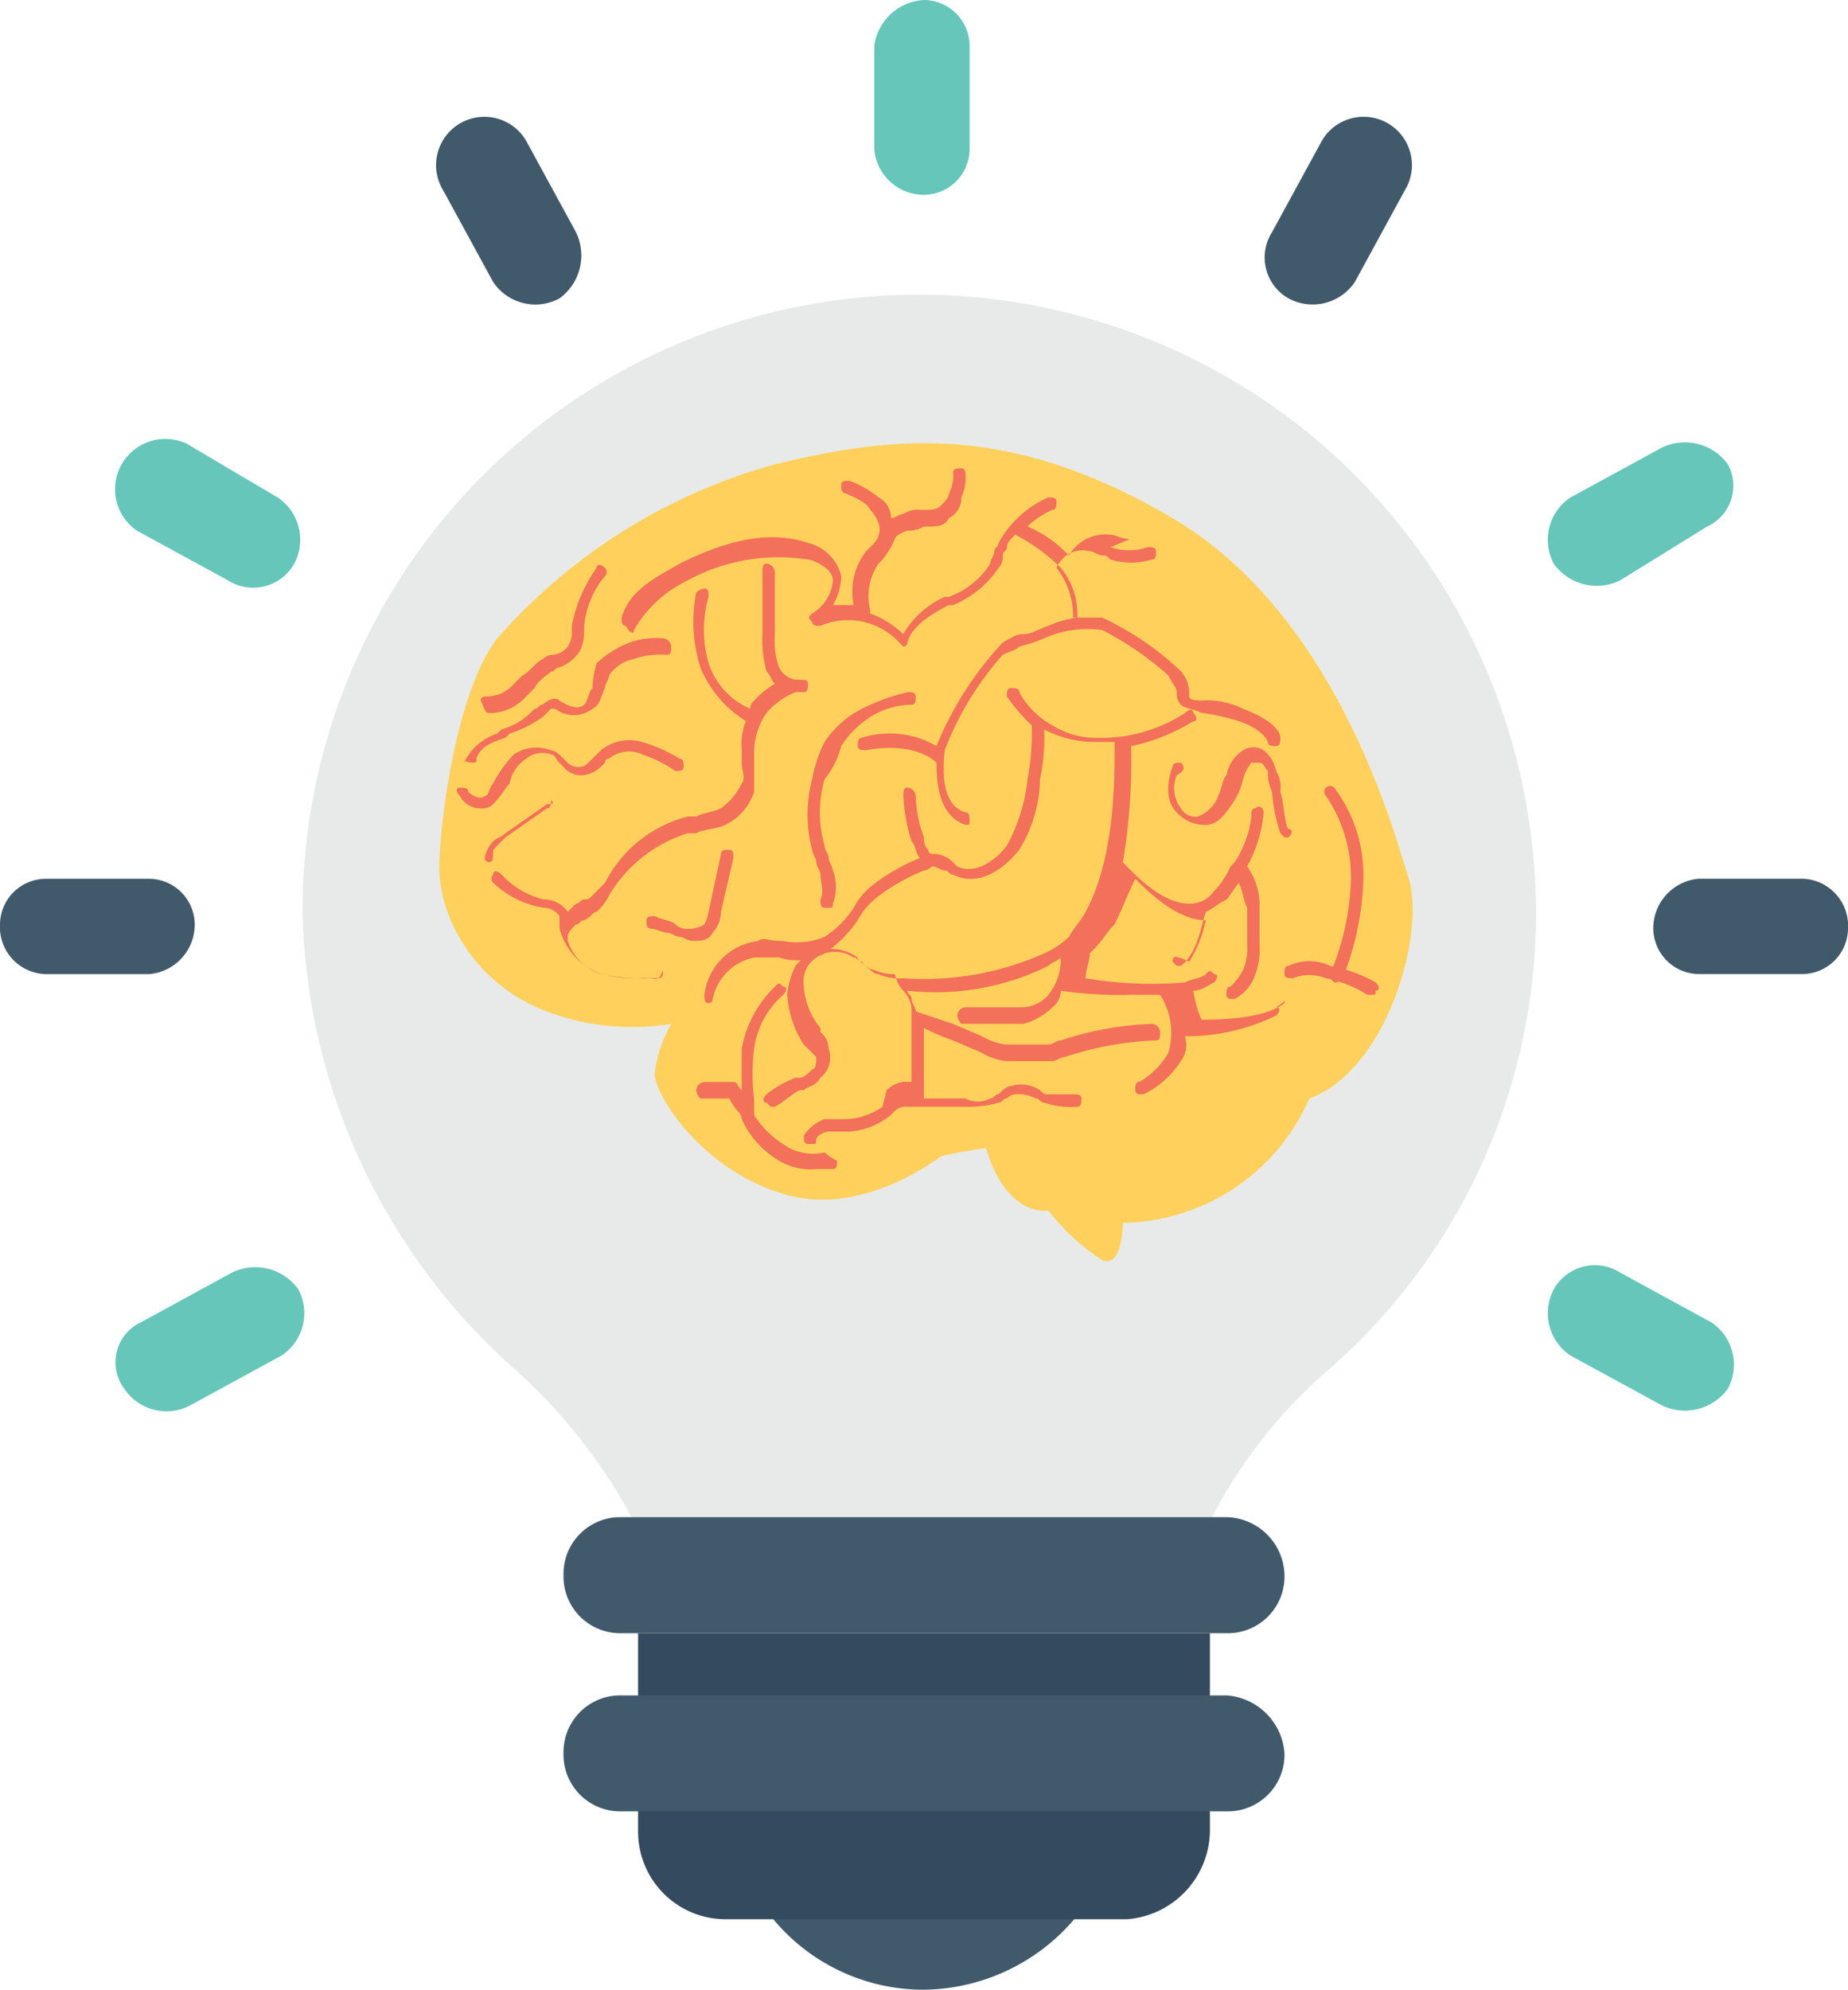 <svg xmlns="http://www.w3.org/2000/svg" width="80.837" height="87" viewBox="0 0 80.837 87">
  <g id="idea" transform="translate(-18.134)">
    <path id="Path_691" data-name="Path 691" d="M105.425,122.9a24.015,24.015,0,0,1,5.256,6.887h24.831a21.783,21.783,0,0,1,5.256-6.887,26.469,26.469,0,0,0,8.881-24.106A26.971,26.971,0,0,0,96,102.781,27.567,27.567,0,0,0,105.425,122.9Z" transform="translate(-64.635 -62.906)" fill="#e8eae9"/>
    <path id="Path_692" data-name="Path 692" d="M213.333,488.533a8.535,8.535,0,0,0,7.25,3.988,8.775,8.775,0,0,0,7.25-3.988Z" transform="translate(-162.03 -405.521)" fill="#415a6b"/>
    <path id="Path_693" data-name="Path 693" d="M207.413,428.967v-8.7H182.4v8.7a3.828,3.828,0,0,0,3.806,3.806h17.581A3.924,3.924,0,0,0,207.413,428.967Z" transform="translate(-136.354 -348.854)" fill="#344a5e"/>
    <g id="Group_277" data-name="Group 277" transform="translate(42.784 66.338)">
      <path id="Path_694" data-name="Path 694" d="M192.2,390.4H165.737a2.478,2.478,0,0,0-2.537,2.537h0a2.478,2.478,0,0,0,2.537,2.537H192.2a2.478,2.478,0,0,0,2.537-2.537h0A2.592,2.592,0,0,0,192.2,390.4Z" transform="translate(-163.2 -390.4)" fill="#415a6b"/>
      <path id="Path_695" data-name="Path 695" d="M192.2,436.267H165.737A2.478,2.478,0,0,0,163.2,438.8h0a2.478,2.478,0,0,0,2.537,2.537H192.2a2.478,2.478,0,0,0,2.537-2.537h0A2.728,2.728,0,0,0,192.2,436.267Z" transform="translate(-163.2 -428.473)" fill="#415a6b"/>
    </g>
    <path id="Path_696" data-name="Path 696" d="M135.912,138.9a7.368,7.368,0,0,1-4.35-4.35,6.438,6.438,0,0,1-.362-1.813c0-1.994.725-7.794,2.537-10.15a25.053,25.053,0,0,1,12.144-7.613c5.256-1.269,10.331-1.813,17.4,2.356s9.606,13.412,10.331,15.769-.906,8.338-4.35,9.606a9.046,9.046,0,0,1-8.156,5.437s0,1.994-.906,1.631a9.465,9.465,0,0,1-2.356-2.175s-1.813.362-2.719-2.719a16.177,16.177,0,0,0-1.994.362s-3.444,2.719-6.887,1.631c-3.625-1.088-5.619-4.35-5.619-5.256a5.693,5.693,0,0,1,.725-2.175A10.611,10.611,0,0,1,135.912,138.9Z" transform="translate(-93.854 -94.672)" fill="#ffd15c"/>
    <g id="Group_278" data-name="Group 278" transform="translate(38.117 20.481)">
      <path id="Path_697" data-name="Path 697" d="M202.952,260.453a2.232,2.232,0,0,1-1.813-.362,4.187,4.187,0,0,1-1.269-1.269v-.362h0V258.1a8.7,8.7,0,0,1,0-2.175,3.79,3.79,0,0,1,1.269-2.356c.181-.181.181-.362,0-.362-.181-.181-.181-.181-.362,0a4.986,4.986,0,0,0-1.45,2.719v1.813c-.181-.181-.181-.363-.363-.363H197.7a.39.39,0,0,0-.362.362.633.633,0,0,0,.181.362h1.269a2.614,2.614,0,0,0,.362.544.561.561,0,0,1,.181.362,4.071,4.071,0,0,0,1.631,1.813,2.694,2.694,0,0,0,1.631.362h.725c.181,0,.181-.181.181-.362A2.241,2.241,0,0,1,202.952,260.453Z" transform="translate(-186.866 -230.546)" fill="#f3705a"/>
      <path id="Path_698" data-name="Path 698" d="M224.84,190.84c-.906.725-3.081.725-3.625.725a4.607,4.607,0,0,1-.362-1.269c.362,0,.544-.181.906-.362.181-.181.181-.362,0-.362-.181-.181-.181-.181-.362,0s-.544.181-.906.362a17.507,17.507,0,0,1-4.35-.181c0-.362.181-.725.181-1.087h0l.181-.181c.362-.362.544-.725.906-1.087.362-.725.544-1.269.906-1.994.544.544,1.813,1.813,3.081,1.813a5.427,5.427,0,0,1-.725,1.813c-.725-.362-.725-.181-.725,0l.181.181h.181c.725-.544.906-1.813,1.087-2.356.362-.181.544-.362.906-.544.181-.181.362-.544.544-.725.181.362.181.725.362,1.088V188.3a2.3,2.3,0,0,1-.181,1.087,2.5,2.5,0,0,1-.544.725c-.181,0-.181.181-.181.362a.178.178,0,0,0,.181.181h.181a1.856,1.856,0,0,0,.906-1.088,3.083,3.083,0,0,0,.181-1.269V186.49a2.924,2.924,0,0,0-.544-1.631,5.882,5.882,0,0,0,.725-2.356c0-.181-.181-.362-.362-.181-.181,0-.181.181-.181.362a4.563,4.563,0,0,1-.725,1.994h0l-.181.181a3.79,3.79,0,0,1-.725,1.088,1.292,1.292,0,0,1-1.087.544h0c-1.269,0-2.537-1.45-2.9-1.813a26.606,26.606,0,0,0,.362-5.075,8.546,8.546,0,0,0,2.719-1.088c.181,0,.181-.181,0-.362,0-.181-.181-.181-.362,0a6.7,6.7,0,0,1-3.806,1.087,3.654,3.654,0,0,1-1.994-.544,3.708,3.708,0,0,1-1.45-1.45c0-.181-.181-.181-.362-.181s-.181.181-.181.362a7.887,7.887,0,0,0,1.087,1.269h0a11.146,11.146,0,0,1-.181,2.356,7.767,7.767,0,0,1-.906,2.9c-.544.725-1.45,1.269-2.175.906l-.181-.181a1.374,1.374,0,0,0-.725-.362h-.181a.178.178,0,0,1-.181-.181.666.666,0,0,1-.181-.543,5.361,5.361,0,0,1-.362-1.813.39.39,0,0,0-.362-.362c-.181,0-.181.181-.181.362a7.711,7.711,0,0,0,.362,1.994c.181.181.181.544.362.725h0a8.567,8.567,0,0,0-2.175,1.269,3.185,3.185,0,0,0-.725.906,4.236,4.236,0,0,1-1.269,1.269,3.134,3.134,0,0,1-1.813.181h-.181c-.362,0-.725-.181-.906,0a2.689,2.689,0,0,0-2.356,2.356c0,.181,0,.362.181.362h0a.178.178,0,0,0,.181-.181,2.329,2.329,0,0,1,1.813-1.813h1.088a2.567,2.567,0,0,0,1.994-.181,5.514,5.514,0,0,0,1.45-1.45,3.181,3.181,0,0,1,.725-.906,8.571,8.571,0,0,1,2.175-1.269.632.632,0,0,0,.362-.181h0c.181,0,.362.181.544.181s.181.181.362.181c1.088.544,2.175-.181,2.9-1.088a6.11,6.11,0,0,0,.906-3.081,8.822,8.822,0,0,0,.181-2.175h0a4.827,4.827,0,0,0,2.175.544h.906c0,1.813,0,5.075-1.269,7.431-.181.362-.544.725-.725,1.088a3.794,3.794,0,0,1-1.088.725,12.953,12.953,0,0,1-6.163,1.088,2.3,2.3,0,0,1-1.087-.181c-.181,0-.362-.181-.544-.362s-.362-.181-.362-.362a1.99,1.99,0,0,0-2.719.362,3.358,3.358,0,0,0-.362,1.269,4.44,4.44,0,0,0,.725,2.175l.181.181.362.362c0,.181,0,.544-.181.544-.181.181-.362.362-.544.362h-.181a4.544,4.544,0,0,0-1.269.725c-.181.181-.181.362,0,.362l.181.181h.181c.362-.181.725-.544,1.088-.725h.181c.181-.181.544-.181.725-.544a1.121,1.121,0,0,0,.362-1.269.942.942,0,0,0-.362-.725v-.181a3.221,3.221,0,0,1-.725-1.813,1.358,1.358,0,0,1,.181-.906,1.448,1.448,0,0,1,1.994-.362c.181,0,.181.181.362.181.181.181.362.362.544.362a1.97,1.97,0,0,0,.906.181,1.375,1.375,0,0,0,.362.725,1.374,1.374,0,0,1,.362.725v3.262h-.362a1.375,1.375,0,0,0-.725.362l-.181.725a2.924,2.924,0,0,1-1.631.544h-.906a1.809,1.809,0,0,0-.906.725c0,.181,0,.362.181.362h.181c.181,0,.181,0,.181-.181s.362-.362.544-.362h.906a3.22,3.22,0,0,0,1.813-.725l.181-.181a.666.666,0,0,1,.544-.181h2.538a4.5,4.5,0,0,0,1.45-.181c.181,0,.181-.181.362-.181a.561.561,0,0,1,.362-.181,1.633,1.633,0,0,1,.906.181c.181,0,.181.181.362.181a3.532,3.532,0,0,0,1.45.181c.181,0,.181-.181.181-.362s-.181-.181-.362-.181h-1.088c-.181,0-.181,0-.362-.181a1.489,1.489,0,0,0-1.269-.181c-.181,0-.362.181-.544.362-.181,0-.181.181-.362.181a1.155,1.155,0,0,1-1.087,0h-1.813v-3.081a8.835,8.835,0,0,0,1.269.544l1.269.544a2.575,2.575,0,0,0,1.088.362h1.994c.181,0,.362-.181.544-.181h0a14.142,14.142,0,0,1,3.988-.725c.181,0,.181-.181.181-.362a.39.39,0,0,0-.362-.362,14.136,14.136,0,0,0-3.988.725h0c-.181,0-.362.181-.544.181H212.7a2.578,2.578,0,0,1-1.088-.362l-1.269-.544-1.631-.544c0-.181-.181-.362-.181-.544s-.181-.181-.181-.362a11.089,11.089,0,0,0,6.163-1.088c.181-.181.362-.181.544-.362a2.53,2.53,0,0,1-.544,1.631,1.567,1.567,0,0,1-1.087.544h-2.538a.39.39,0,0,0-.362.362.633.633,0,0,0,.181.362h2.719a2.922,2.922,0,0,0,1.269-.725.941.941,0,0,0,.362-.725h0a17.563,17.563,0,0,0,3.081.181H219.4a3.084,3.084,0,0,1,.362,2.537,3.488,3.488,0,0,1-1.269,1.269c-.181,0-.181.181-.181.362a.178.178,0,0,0,.181.181h.181a3.98,3.98,0,0,0,1.631-1.45,1.2,1.2,0,0,0,.181-1.087,8.937,8.937,0,0,0,3.988-.906c.181-.181.181-.362,0-.362C225.022,190.659,224.84,190.659,224.84,190.84Z" transform="translate(-188.636 -167.459)" fill="#f3705a"/>
      <path id="Path_699" data-name="Path 699" d="M352.788,248.236a6.5,6.5,0,0,0-1.994-.725,2.116,2.116,0,0,0-1.813,0c-.181,0-.181.181-.181.362s.181.181.362.181a1.985,1.985,0,0,1,1.45,0,5.426,5.426,0,0,1,1.813.725h.181c.181,0,.181,0,.181-.181C352.969,248.6,352.969,248.417,352.788,248.236Z" transform="translate(-312.595 -225.761)" fill="#f3705a"/>
      <path id="Path_700" data-name="Path 700" d="M319.406,192.947c-.181,0-.362,0-.362.181,0,0-.544,1.269.181,1.994a1.646,1.646,0,0,0,1.269.544c.544,0,.906-.544,1.269-1.087a3.061,3.061,0,0,0,.362-.906,1.987,1.987,0,0,1,.362-.725h.362c.181,0,.181.181.362.362a1.97,1.97,0,0,0,.181.906,7.386,7.386,0,0,0,.362,1.813l.181.181h.181c.181-.181.181-.362,0-.362-.181-.181-.181-1.087-.362-1.631a1.358,1.358,0,0,0-.181-.906,1.541,1.541,0,0,0-.544-.906.823.823,0,0,0-.906,0,1.665,1.665,0,0,0-.725,1.087c-.181.181-.181.544-.362.906a1.489,1.489,0,0,1-.906.906.724.724,0,0,1-.725-.362,1.468,1.468,0,0,1-.181-1.45C319.588,193.31,319.588,193.128,319.406,192.947Z" transform="translate(-287.733 -180.078)" fill="#f3705a"/>
      <path id="Path_701" data-name="Path 701" d="M227.448,180.489a4.235,4.235,0,0,1,1.269-1.269,3.5,3.5,0,0,1,1.813-.544c.181,0,.181-.181.181-.362s-.181-.181-.362-.181a8.83,8.83,0,0,0-1.994.725,4.281,4.281,0,0,0-1.631,1.45,5.763,5.763,0,0,0-.544,1.631,5.922,5.922,0,0,0,0,3.081c0,.181.181.362.181.544s.181.362.181.544c0,.362.181.725,0,1.088,0,.181,0,.362.181.362h.181c.181,0,.181,0,.181-.181a1.985,1.985,0,0,0,0-1.45c0-.181-.181-.362-.181-.544s-.181-.362-.181-.544a5.258,5.258,0,0,1,0-2.9A3.649,3.649,0,0,0,227.448,180.489Z" transform="translate(-210.637 -168.346)" fill="#f3705a"/>
      <path id="Path_702" data-name="Path 702" d="M178.677,127.6a5.428,5.428,0,0,1,2.356-2.175,8.32,8.32,0,0,1,5.256-.906c.181,0,1.088.362,1.088.906a1.848,1.848,0,0,1-.906,1.45c-.181.181-.181.181,0,.362,0,.181.181.181.362.181a3.044,3.044,0,0,1,3.444.725l.181.181h0a.178.178,0,0,0,.181-.181c.181-.725,1.087-1.269,1.813-1.631h.181a4.429,4.429,0,0,0,1.994-1.631.666.666,0,0,0,.181-.544c0-.181.181-.181.181-.362s.181-.362.362-.544a8.044,8.044,0,0,1,1.994,1.45,3.164,3.164,0,0,1,.725,2.175,4.615,4.615,0,0,0-1.269.362c-.544.181-.725.362-1.087.362s-.544.181-.906.362a14.887,14.887,0,0,0-2.9,4.531h0a4.055,4.055,0,0,0-3.262-.362c-.181,0-.181.181-.181.362s.181.181.362.181c1.994-.362,2.9.362,3.081.544,0,1.088.181,2.356,1.269,2.719h0c.181,0,.181,0,.181-.181s0-.362-.181-.362c-1.269-.362-.906-2.537-.906-2.719a13.49,13.49,0,0,1,2.537-4.169c.362-.181.544-.181.725-.362a7.135,7.135,0,0,0,1.088-.362,4.685,4.685,0,0,1,2.537-.362,13.852,13.852,0,0,1,2.9,1.994c.181.362.362.544.362.725a.666.666,0,0,0,.181.544c.181.181.544.181.906.362a9.206,9.206,0,0,1,1.631.362c1.087.362,1.269.906,1.269.906,0,.181.181.181.362.181s.181-.181.181-.362-.181-.725-1.631-1.269a3.585,3.585,0,0,0-1.813-.362c-.181,0-.544,0-.544-.181v-.181a1.411,1.411,0,0,0-.544-1.088,12.818,12.818,0,0,0-3.263-2.175h-1.269a3.483,3.483,0,0,0-.725-2.175,1.233,1.233,0,0,1,1.45-.725c.181,0,.362.181.544.181s.181,0,.362.181a3.088,3.088,0,0,0,1.813,0c.181,0,.181-.181.181-.362s-.181-.181-.362-.181a2.514,2.514,0,0,1-1.631,0c.906-.362.906-.362.725-.362s-.544-.181-.725-.181a1.841,1.841,0,0,0-1.813.906,5.525,5.525,0,0,0-1.813-1.269,3.794,3.794,0,0,1,1.087-.725c.181,0,.181-.181.181-.362s-.181-.181-.362-.181a4.612,4.612,0,0,0-2.175,1.994c0,.181-.181.181-.181.362s-.181.362-.181.544a3.618,3.618,0,0,1-1.813,1.45h-.181a3.967,3.967,0,0,0-1.813,1.631,3.945,3.945,0,0,0-1.45-.906V126.7a2.517,2.517,0,0,1,.362-1.994l.181-.181a3.964,3.964,0,0,0,.544-.906h0s0-.181.544-.362a1.37,1.37,0,0,0,.725-.181h.181c.362,0,.725,0,.906-.362A1,1,0,0,0,193,121.8a1.97,1.97,0,0,0,.181-.906c0-.181,0-.362-.181-.362s-.362,0-.362.181a1.633,1.633,0,0,1-.181.906c0,.181-.181.362-.362.544s-.362.181-.725.181h-.181a1.09,1.09,0,0,0-.725.181c-.181,0-.362.181-.544.181a1,1,0,0,0-.544-.906,4.544,4.544,0,0,0-1.269-.725c-.181,0-.362,0-.362.181s0,.362.181.362c.362.181.906.362,1.087.725.181.181.544.725.362,1.087,0,.181-.181.362-.362.544l-.181.181a2.885,2.885,0,0,0-.544,2.356h-.906a2.619,2.619,0,0,0,.362-1.269,1.967,1.967,0,0,0-1.45-1.45c-1.631-.544-3.444-.181-5.619.906-.906.544-2.175,1.087-2.537,2.356,0,.181,0,.362.181.362C178.5,127.783,178.677,127.783,178.677,127.6Z" transform="translate(-170.928 -120.533)" fill="#f3705a"/>
      <path id="Path_703" data-name="Path 703" d="M187.434,222.292a1.384,1.384,0,0,0,.362-.906l.544-2.356c0-.181,0-.362-.181-.362s-.362,0-.362.181l-.544,2.537a1.825,1.825,0,0,1-.181.544,1.358,1.358,0,0,1-.906.181.632.632,0,0,1-.362-.181c-.181-.181-.544-.181-.906-.362-.181,0-.362,0-.362.181s0,.362.181.362.544.181.725.181.362.181.544.181.362.181.544.181C186.89,222.654,187.253,222.654,187.434,222.292Z" transform="translate(-176.242 -201.992)" fill="#f3705a"/>
      <path id="Path_704" data-name="Path 704" d="M151.562,163.192a8.821,8.821,0,0,1-2.175-.181,2.3,2.3,0,0,1-1.45-1.45v-.181h0c0-.181.181-.362.362-.544.181,0,.181-.181.362-.181.362-.181.362-.362.544-.362a2.5,2.5,0,0,0,.544-.725,6.129,6.129,0,0,1,3.444-2.719h.362c.362-.181.906-.181,1.269-.362a2.424,2.424,0,0,0,1.269-1.45V153.4a3.062,3.062,0,0,1,.544-1.813,3.25,3.25,0,0,1,1.269-.906h.362c.181,0,.181-.181.181-.362s-.181-.181-.362-.181h-.181a.971.971,0,0,1-.725-.544,3.532,3.532,0,0,1-.181-1.45v-2.719a.39.39,0,0,0-.362-.362h0c-.181,0-.181.181-.181.362v2.719a5.016,5.016,0,0,0,.181,1.631c.181.181.181.362.362.544a3.952,3.952,0,0,0-.906.725.561.561,0,0,0-.181.362,3.3,3.3,0,0,1-1.813-1.994,5.256,5.256,0,0,1,0-2.9c0-.181,0-.362-.181-.362a.632.632,0,0,0-.362.181,6.655,6.655,0,0,0,.181,3.262,5.012,5.012,0,0,0,1.994,2.356,2.687,2.687,0,0,0-.181,1.269v.544c0,.362.181.725,0,.906a2.863,2.863,0,0,1-.906,1.087c-.362.181-.725.181-1.087.362h-.362a5.631,5.631,0,0,0-3.625,2.9l-.544.544c-.181.181-.181.181-.362.181s-.181.181-.362.181l-.362.362a1.292,1.292,0,0,0-1.087-.544h0a3.761,3.761,0,0,1-1.813-1.087c-.181-.181-.362-.181-.362,0a.251.251,0,0,0,0,.362,4.135,4.135,0,0,0,2.175,1.087h0a.942.942,0,0,1,.725.362v.544a2.88,2.88,0,0,0,1.813,1.994,5.586,5.586,0,0,0,1.813.181h.725c.181,0,.181-.181.181-.362C151.924,163.373,151.743,163.192,151.562,163.192Z" transform="translate(-143.088 -140.898)" fill="#f3705a"/>
      <path id="Path_705" data-name="Path 705" d="M145.652,206.048l-1.813,1.269c-.181.181-.362.181-.544.362a1.374,1.374,0,0,0-.362.725.178.178,0,0,0,.181.181h0c.181,0,.181-.181.181-.362s0-.181.181-.362l.362-.362,1.812-1.269c.181,0,.181-.181.181-.362C146.014,206.048,145.833,206.048,145.652,206.048Z" transform="translate(-141.71 -191.367)" fill="#f3705a"/>
      <path id="Path_706" data-name="Path 706" d="M138.045,192.4a1.664,1.664,0,0,1,.725-1.088,1.113,1.113,0,0,1,1.087-.181c.181,0,.181.181.362.362l.181.181a1,1,0,0,0,.906.362,1.375,1.375,0,0,0,.725-.362l.181-.181a.178.178,0,0,1,.181-.181,1.368,1.368,0,0,1,1.45-.181,5.424,5.424,0,0,1,1.45.725c.181,0,.362,0,.362-.181s0-.362-.181-.362a6.443,6.443,0,0,0-1.631-.725,1.981,1.981,0,0,0-1.813.362l-.362.362-.181.181a.561.561,0,0,1-.362.181.666.666,0,0,1-.544-.181l-.181-.181c-.181-.181-.362-.362-.544-.362a1.761,1.761,0,0,0-1.631.181,5.5,5.5,0,0,0-.906,1.269c-.181.181-.181.544-.362.544-.181.181-.544,0-.725-.181,0-.181-.181-.181-.362-.181s-.181.181,0,.362a1,1,0,0,0,.906.544.666.666,0,0,0,.544-.181C137.682,192.941,137.864,192.579,138.045,192.4Z" transform="translate(-135.734 -178.622)" fill="#f3705a"/>
      <path id="Path_707" data-name="Path 707" d="M137.963,169.7c.181,0,.181,0,.181-.181.181-.544.725-.725,1.269-.906l.181-.181a5.425,5.425,0,0,0,1.45-.725l.181-.181.181-.181h.181a1.332,1.332,0,0,0,1.631,0c.362-.181.362-.544.544-.906,0-.181.181-.362.181-.544a1.665,1.665,0,0,1,1.088-.725,3.532,3.532,0,0,1,1.45-.181c.181,0,.181-.181.181-.362a.39.39,0,0,0-.362-.362h0a3.532,3.532,0,0,0-1.45.181,4.548,4.548,0,0,0-1.45.906,3.882,3.882,0,0,0-.181,1.087c-.181.181-.181.544-.362.725s-.544.181-1.087-.181c-.181-.181-.544,0-.725.181-.181,0-.181.181-.362.181l-.181.181a2.922,2.922,0,0,1-1.269.725l-.181.181a2.424,2.424,0,0,0-1.45,1.269c0-.182,0,0,.362,0Z" transform="translate(-137.284 -156.836)" fill="#f3705a"/>
      <path id="Path_708" data-name="Path 708" d="M142.229,151.813h.181a2.167,2.167,0,0,0,1.45-.725l.362-.362c.181-.362.544-.544.725-.725.181,0,.181-.181.362-.181a1.809,1.809,0,0,0,.906-.725,1.973,1.973,0,0,0,.181-.906v-.181a3.979,3.979,0,0,1,.906-2.175.251.251,0,0,0,0-.362c-.181-.181-.362-.181-.362,0a6.356,6.356,0,0,0-1.087,2.537v.181a1.09,1.09,0,0,1-.181.725.941.941,0,0,1-.725.362.632.632,0,0,0-.362.181c-.362.181-.544.544-.906.725l-.362.362a1.567,1.567,0,0,1-1.088.544c-.181,0-.362,0-.362.181C142.048,151.631,142.048,151.813,142.229,151.813Z" transform="translate(-140.825 -141.119)" fill="#f3705a"/>
      <path id="Path_709" data-name="Path 709" d="M359.435,210.792h0c-.181-.181-.362-.362-.181-.362a11.432,11.432,0,0,0,.906-3.988,6.307,6.307,0,0,0-1.088-3.806.256.256,0,0,1,.362-.362,6.354,6.354,0,0,1,1.269,4.169,12.368,12.368,0,0,1-.906,4.169C359.616,210.792,359.616,210.792,359.435,210.792Z" transform="translate(-321.055 -188.317)" fill="#f3705a"/>
    </g>
    <path id="Path_710" data-name="Path 710" d="M247.369,1.994V6.525a2.011,2.011,0,0,1-1.994,1.994A2.176,2.176,0,0,1,243.2,6.525V1.994A2.317,2.317,0,0,1,245.375,0,2.011,2.011,0,0,1,247.369,1.994Z" transform="translate(-186.822)" fill="#66c6b9"/>
    <path id="Path_711" data-name="Path 711" d="M134.643,31.477l2.175,3.988a2.322,2.322,0,0,1-.725,2.9,2.222,2.222,0,0,1-2.9-.725l-2.175-3.988a2.114,2.114,0,1,1,3.625-2.175Z" transform="translate(-93.49 -25.314)" fill="#415a6b"/>
    <path id="Path_712" data-name="Path 712" d="M50.718,112.913l3.988,2.356a2.222,2.222,0,0,1,.725,2.9,2.058,2.058,0,0,1-2.9.725l-3.988-2.175a2.2,2.2,0,0,1,2.175-3.806Z" transform="translate(-24.428 -93.519)" fill="#66c6b9"/>
    <path id="Path_713" data-name="Path 713" d="M20.128,226.133h4.531a2.011,2.011,0,0,1,1.994,1.994,2.176,2.176,0,0,1-1.994,2.175H20.128a2.057,2.057,0,0,1-1.994-2.175A2.011,2.011,0,0,1,20.128,226.133Z" transform="translate(0 -187.708)" fill="#415a6b"/>
    <g id="Group_279" data-name="Group 279" transform="translate(23.194 55.347)">
      <path id="Path_714" data-name="Path 714" d="M49.016,328.394,53,326.219a2.322,2.322,0,0,1,2.9.725,2.222,2.222,0,0,1-.725,2.9l-3.988,2.175a2.222,2.222,0,0,1-2.9-.725A1.93,1.93,0,0,1,49.016,328.394Z" transform="translate(-47.914 -325.922)" fill="#66c6b9"/>
      <path id="Path_715" data-name="Path 715" d="M421.6,331.816l-3.988-2.175a2.222,2.222,0,0,1-.725-2.9,2.058,2.058,0,0,1,2.9-.725l3.988,2.175a2.222,2.222,0,0,1,.725,2.9A2.322,2.322,0,0,1,421.6,331.816Z" transform="translate(-353.977 -325.719)" fill="#66c6b9"/>
    </g>
    <path id="Path_716" data-name="Path 716" d="M450.258,230.3h-4.531a2.011,2.011,0,0,1-1.994-1.994,2.176,2.176,0,0,1,1.994-2.175h4.531a2.057,2.057,0,0,1,1.994,2.175A2.011,2.011,0,0,1,450.258,230.3Z" transform="translate(-353.28 -187.709)" fill="#415a6b"/>
    <path id="Path_717" data-name="Path 717" d="M423.591,117.4l-3.806,2.356a2.322,2.322,0,0,1-2.9-.725,2.222,2.222,0,0,1,.725-2.9l3.988-2.175a2.322,2.322,0,0,1,2.9.725A1.957,1.957,0,0,1,423.591,117.4Z" transform="translate(-330.782 -94.377)" fill="#66c6b9"/>
    <path id="Path_718" data-name="Path 718" d="M349.949,33.651l-2.175,3.988a2.222,2.222,0,0,1-2.9.725,2.058,2.058,0,0,1-.725-2.9l2.175-3.988a2.114,2.114,0,1,1,3.625,2.175Z" transform="translate(-270.372 -25.314)" fill="#415a6b"/>
  </g>
</svg>
